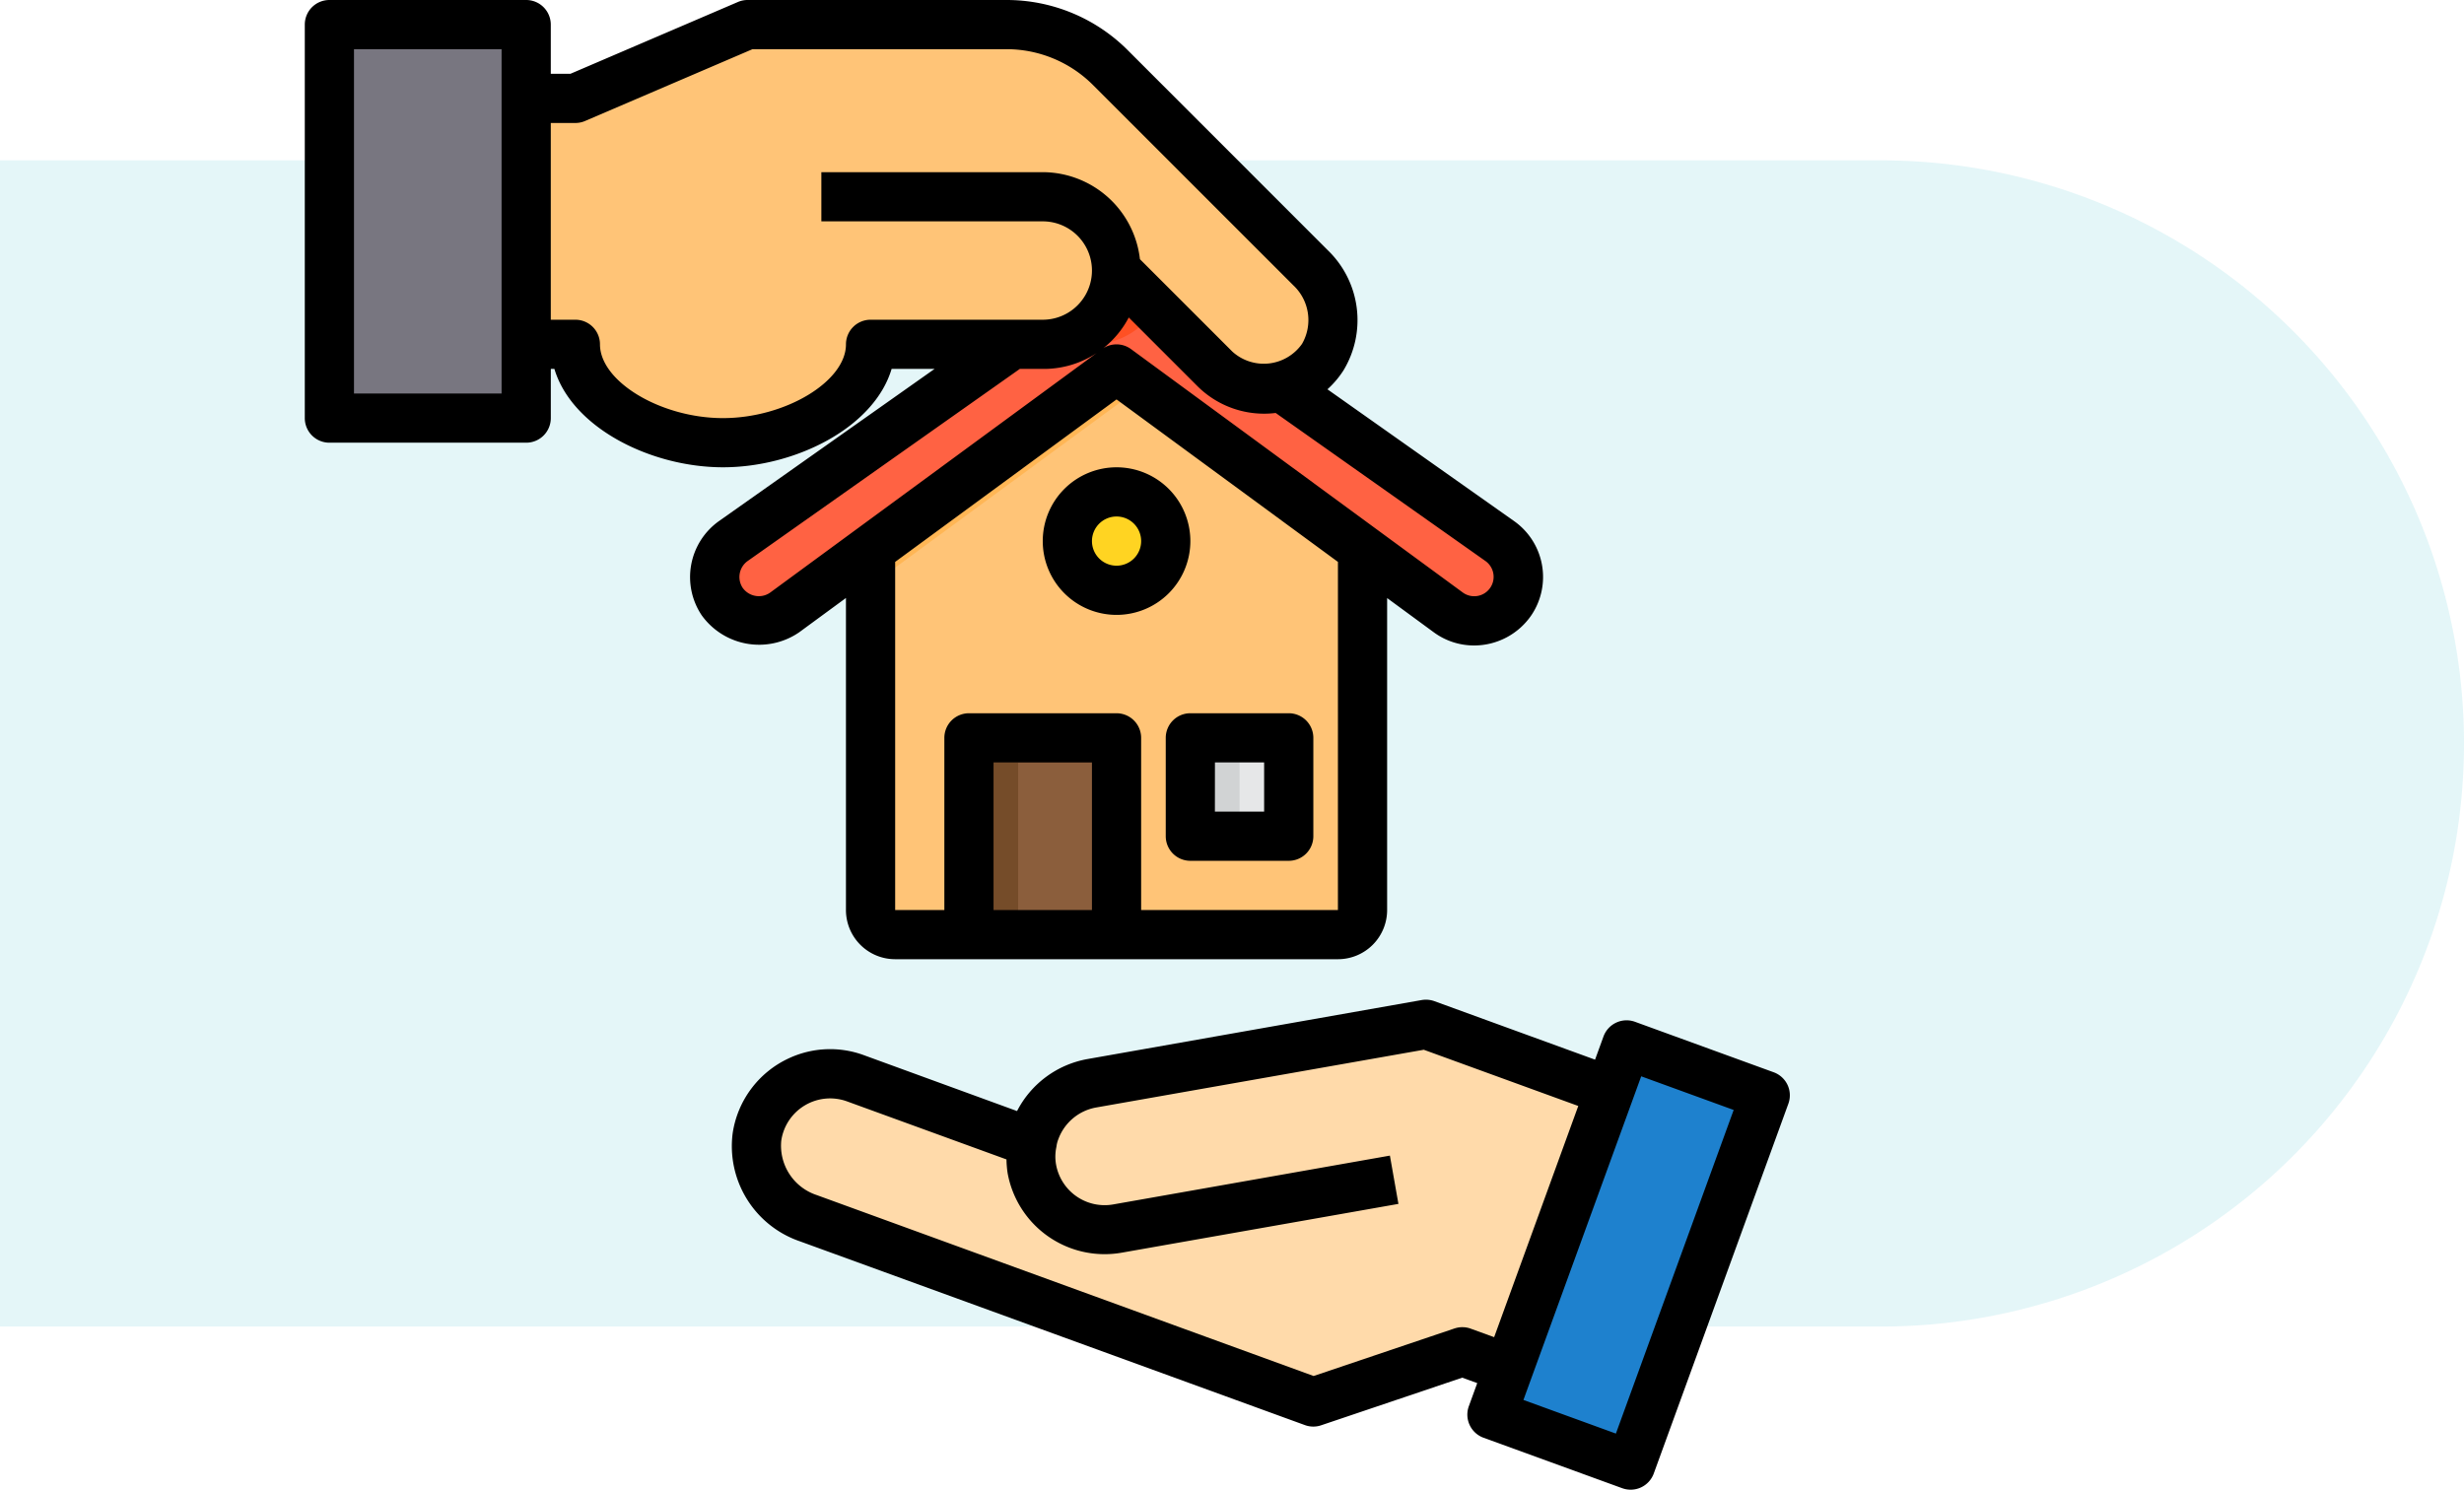 <svg xmlns="http://www.w3.org/2000/svg" width="169" height="102.189" viewBox="0 0 169 102.189">
  <g id="Grupo_156588" data-name="Grupo 156588" transform="translate(-179.667 -1070)">
    <path id="Trazado_113613" data-name="Trazado 113613" d="M-22,0H107a40,40,0,0,1,0,80H-22Z" transform="translate(201.667 1081)" fill="rgba(121,210,220,0.2)"/>
    <g id="Grupo_156587" data-name="Grupo 156587" transform="translate(199.025 1070)">
      <path id="Trazado_218345" data-name="Trazado 218345" d="M219.081,132.247v24.734a1.687,1.687,0,0,1-1.687,1.687H187.025a1.687,1.687,0,0,1-1.687-1.687V132.247l16.872-12.383Z" transform="translate(-144.986 -94.557)" fill="#ffc477"/>
      <path id="Trazado_218346" data-name="Trazado 218346" d="M203.9,121.1l-15.184,11.152-3.374,2.48v-2.48l16.872-12.383Z" transform="translate(-144.986 -94.557)" fill="#ffc477"/>
      <path id="Trazado_218347" data-name="Trazado 218347" d="M289.22,239.727h6.749v6.749H289.22Z" transform="translate(-226.935 -189.112)" fill="#e6e7e8"/>
      <path id="Trazado_218348" data-name="Trazado 218348" d="M217.3,239.727h10.123v13.5H217.3Z" transform="translate(-170.202 -189.112)" fill="#8b5e3c"/>
      <path id="Trazado_218349" data-name="Trazado 218349" d="M256.014,163.192a3.374,3.374,0,1,1-3.374-3.374A3.374,3.374,0,0,1,256.014,163.192Z" transform="translate(-195.416 -126.075)" fill="#ffd422"/>
      <path id="Trazado_218350" data-name="Trazado 218350" d="M203.9,121.1l-15.184,11.152-3.374,2.48v-2.48l16.872-12.383Z" transform="translate(-144.986 -94.557)" fill="#ffb655"/>
      <path id="Trazado_218351" data-name="Trazado 218351" d="M289.22,239.727h3.374v6.749H289.22Z" transform="translate(-226.935 -189.112)" fill="#d1d3d4"/>
      <path id="Trazado_218352" data-name="Trazado 218352" d="M179.143,107.032,162.271,94.649,145.4,107.032l-5.888,4.319a3.038,3.038,0,0,1-1.771.574,3.072,3.072,0,0,1-2.531-1.333,3.027,3.027,0,0,1,.776-4.134l19.115-13.5h2.109a5.061,5.061,0,0,0,5.062-5.062l6.749,6.749a4.775,4.775,0,0,0,4.556,1.232l14.982,10.578a3.016,3.016,0,1,1-3.526,4.893Z" transform="translate(-105.048 -69.341)" fill="#ff6243"/>
      <path id="Trazado_218353" data-name="Trazado 218353" d="M405.934,342.93l-9.228,25.358-9.516-3.458,1.148-3.172,6.934-19.031,1.148-3.172Z" transform="translate(-304.22 -267.784)" fill="#1e81ce"/>
      <path id="Trazado_218354" data-name="Trazado 218354" d="M23.035,29.924v5.061H9.538V7.991h13.5Z" transform="translate(-6.304 -6.304)" fill="#787680"/>
      <path id="Trazado_218355" data-name="Trazado 218355" d="M167.165,340.875a2.8,2.8,0,0,1,.2-.826,5.062,5.062,0,0,1,3.88-3.257l19-3.358,3.931-.691,12.6,4.589-6.934,19.031-3.155-1.147-10.242,3.442-4.758-1.721-29.9-10.883a5.23,5.23,0,0,1-3.509-5.567,5.061,5.061,0,0,1,6.749-4.033Z" transform="translate(-115.728 -262.49)" fill="#ffdaaa"/>
      <path id="Trazado_218356" data-name="Trazado 218356" d="M113.957,24.863a5.061,5.061,0,0,1-5.062,5.062H97.085c0,3.728-5.062,6.748-10.123,6.748s-10.123-3.02-10.123-6.748H73.465V13.052h3.374l11.81-5.062h17.733a10.11,10.11,0,0,1,7.17,2.97l13.716,13.716a4.98,4.98,0,0,1,.844,6.124,4.844,4.844,0,0,1-4.033,2.193,4.764,4.764,0,0,1-3.374-1.383Z" transform="translate(-56.734 -6.304)" fill="#ffc477"/>
      <path id="Trazado_218357" data-name="Trazado 218357" d="M246.336,87.9l2.632,2.632a4.451,4.451,0,0,1-.742.945,5.049,5.049,0,0,1-3.577,1.484h-3.374A5.061,5.061,0,0,0,246.336,87.9Z" transform="translate(-189.112 -69.341)" fill="#ff5023"/>
      <path id="Trazado_218358" data-name="Trazado 218358" d="M73.465,31.964h3.374V48.836H73.465Z" transform="translate(-56.734 -25.215)" fill="#ffc477"/>
      <path id="Trazado_218359" data-name="Trazado 218359" d="M217.3,239.727h3.374v13.5H217.3Z" transform="translate(-170.202 -189.112)" fill="#754c29"/>
      <path id="Trazado_218360" data-name="Trazado 218360" d="M217.3,239.727h10.123v1.687H217.3Z" transform="translate(-170.202 -189.112)" fill="#754c29"/>
      <path id="Trazado_218361" data-name="Trazado 218361" d="M212.674,330.652a1.693,1.693,0,0,0-.953-.87l-9.512-3.462a1.687,1.687,0,0,0-2.161,1.012l-.577,1.586-11.018-4.012a1.715,1.715,0,0,0-.869-.078l-22.93,4.049a6.771,6.771,0,0,0-4.827,3.566l-10.519-3.838a6.7,6.7,0,0,0-5.156.23,6.764,6.764,0,0,0-3.83,5.131,6.9,6.9,0,0,0,4.6,7.409l29.89,10.879,4.756,1.731a1.671,1.671,0,0,0,1.117.014l9.676-3.266,1.029.372-.577,1.587a1.688,1.688,0,0,0,1.012,2.162l9.513,3.462A1.687,1.687,0,0,0,203.5,357.3l9.232-25.367A1.69,1.69,0,0,0,212.674,330.652Zm-22.831,16.7-9.674,3.266-34.091-12.415a3.565,3.565,0,0,1-2.423-3.727,3.388,3.388,0,0,1,4.5-2.7l10.947,3.985a7.106,7.106,0,0,0,.076.927,6.761,6.761,0,0,0,7.813,5.473l18.994-3.349L185.4,335.5l-18.985,3.35a3.386,3.386,0,0,1-3.91-2.725,3.115,3.115,0,0,1,.009-1.163,1.484,1.484,0,0,0,.028-.169,2.143,2.143,0,0,1,.117-.42,3.4,3.4,0,0,1,2.586-2.173l22.48-3.962,10.595,3.856-5.77,15.86-1.586-.576a1.678,1.678,0,0,0-1.117-.026Zm11.058,7.216-6.342-2.308,8.078-22.2,6.342,2.308Z" transform="translate(-109.428 -256.227)"/>
      <path id="Trazado_218362" data-name="Trazado 218362" d="M35.459,43.372l3.205-2.352V62.425A3.374,3.374,0,0,0,42.039,65.8H72.408a3.374,3.374,0,0,0,3.374-3.374v-21.4l3.206,2.352a4.653,4.653,0,0,0,2.758.9A4.758,4.758,0,0,0,85.7,42.166a4.693,4.693,0,0,0-1.22-6.427L71.689,26.706a6.492,6.492,0,0,0,1.1-1.3,6.658,6.658,0,0,0-1.059-8.223L58.008,3.46A11.736,11.736,0,0,0,49.657,0H31.916a1.66,1.66,0,0,0-.664.137L19.769,5.061h-1.35V1.687A1.687,1.687,0,0,0,16.731,0H3.234A1.687,1.687,0,0,0,1.547,1.687V28.681a1.687,1.687,0,0,0,1.687,1.687h13.5a1.687,1.687,0,0,0,1.687-1.687V25.307h.246c1.209,4.049,6.634,6.748,11.564,6.748s10.356-2.7,11.564-6.748h2.946L29.961,35.741a4.712,4.712,0,0,0-1.191,6.467A4.849,4.849,0,0,0,35.459,43.372ZM15.044,26.994H4.921V3.374H15.044Zm33.743,35.43V52.3h6.749V62.425Zm23.62,0H58.91V50.615a1.687,1.687,0,0,0-1.687-1.687H47.1a1.687,1.687,0,0,0-1.687,1.687v11.81H42.039V38.545L57.223,27.4,72.408,38.545ZM40.352,21.933a1.687,1.687,0,0,0-1.687,1.687c0,2.555-4.178,5.061-8.436,5.061s-8.436-2.507-8.436-5.061a1.687,1.687,0,0,0-1.687-1.687H18.419V8.436h1.687a1.663,1.663,0,0,0,.665-.137L32.254,3.374H49.648a8.38,8.38,0,0,1,5.973,2.471L69.347,19.571a3.27,3.27,0,0,1,.6,4.015,3.206,3.206,0,0,1-4.786.528l-6.333-6.333a6.732,6.732,0,0,0-6.67-5.971H36.977v3.374H52.162a3.374,3.374,0,1,1,0,6.749Zm-8.773,18.39a1.349,1.349,0,0,1,.337-1.834L50.588,25.307h1.573a6.579,6.579,0,0,0,5.9-3.528L62.782,26.5a6.477,6.477,0,0,0,5.356,1.829L82.531,38.489a1.33,1.33,0,1,1-1.551,2.162l-22.759-16.7a1.687,1.687,0,0,0-2,0L33.48,40.64a1.346,1.346,0,0,1-.788.257A1.37,1.37,0,0,1,31.579,40.323Z" transform="translate(0 0)"/>
      <path id="Trazado_218363" data-name="Trazado 218363" d="M281.229,233.423v6.749a1.687,1.687,0,0,0,1.687,1.687h6.749a1.687,1.687,0,0,0,1.687-1.687v-6.749a1.687,1.687,0,0,0-1.687-1.687h-6.749A1.687,1.687,0,0,0,281.229,233.423Zm3.374,1.687h3.374v3.374H284.6Z" transform="translate(-220.631 -182.809)"/>
      <path id="Trazado_218364" data-name="Trazado 218364" d="M241.274,156.889a5.062,5.062,0,1,0,5.062-5.062A5.062,5.062,0,0,0,241.274,156.889Zm6.749,0a1.687,1.687,0,1,1-1.687-1.687A1.687,1.687,0,0,1,248.023,156.889Z" transform="translate(-189.112 -119.771)"/>
    </g>
  </g>
</svg>
